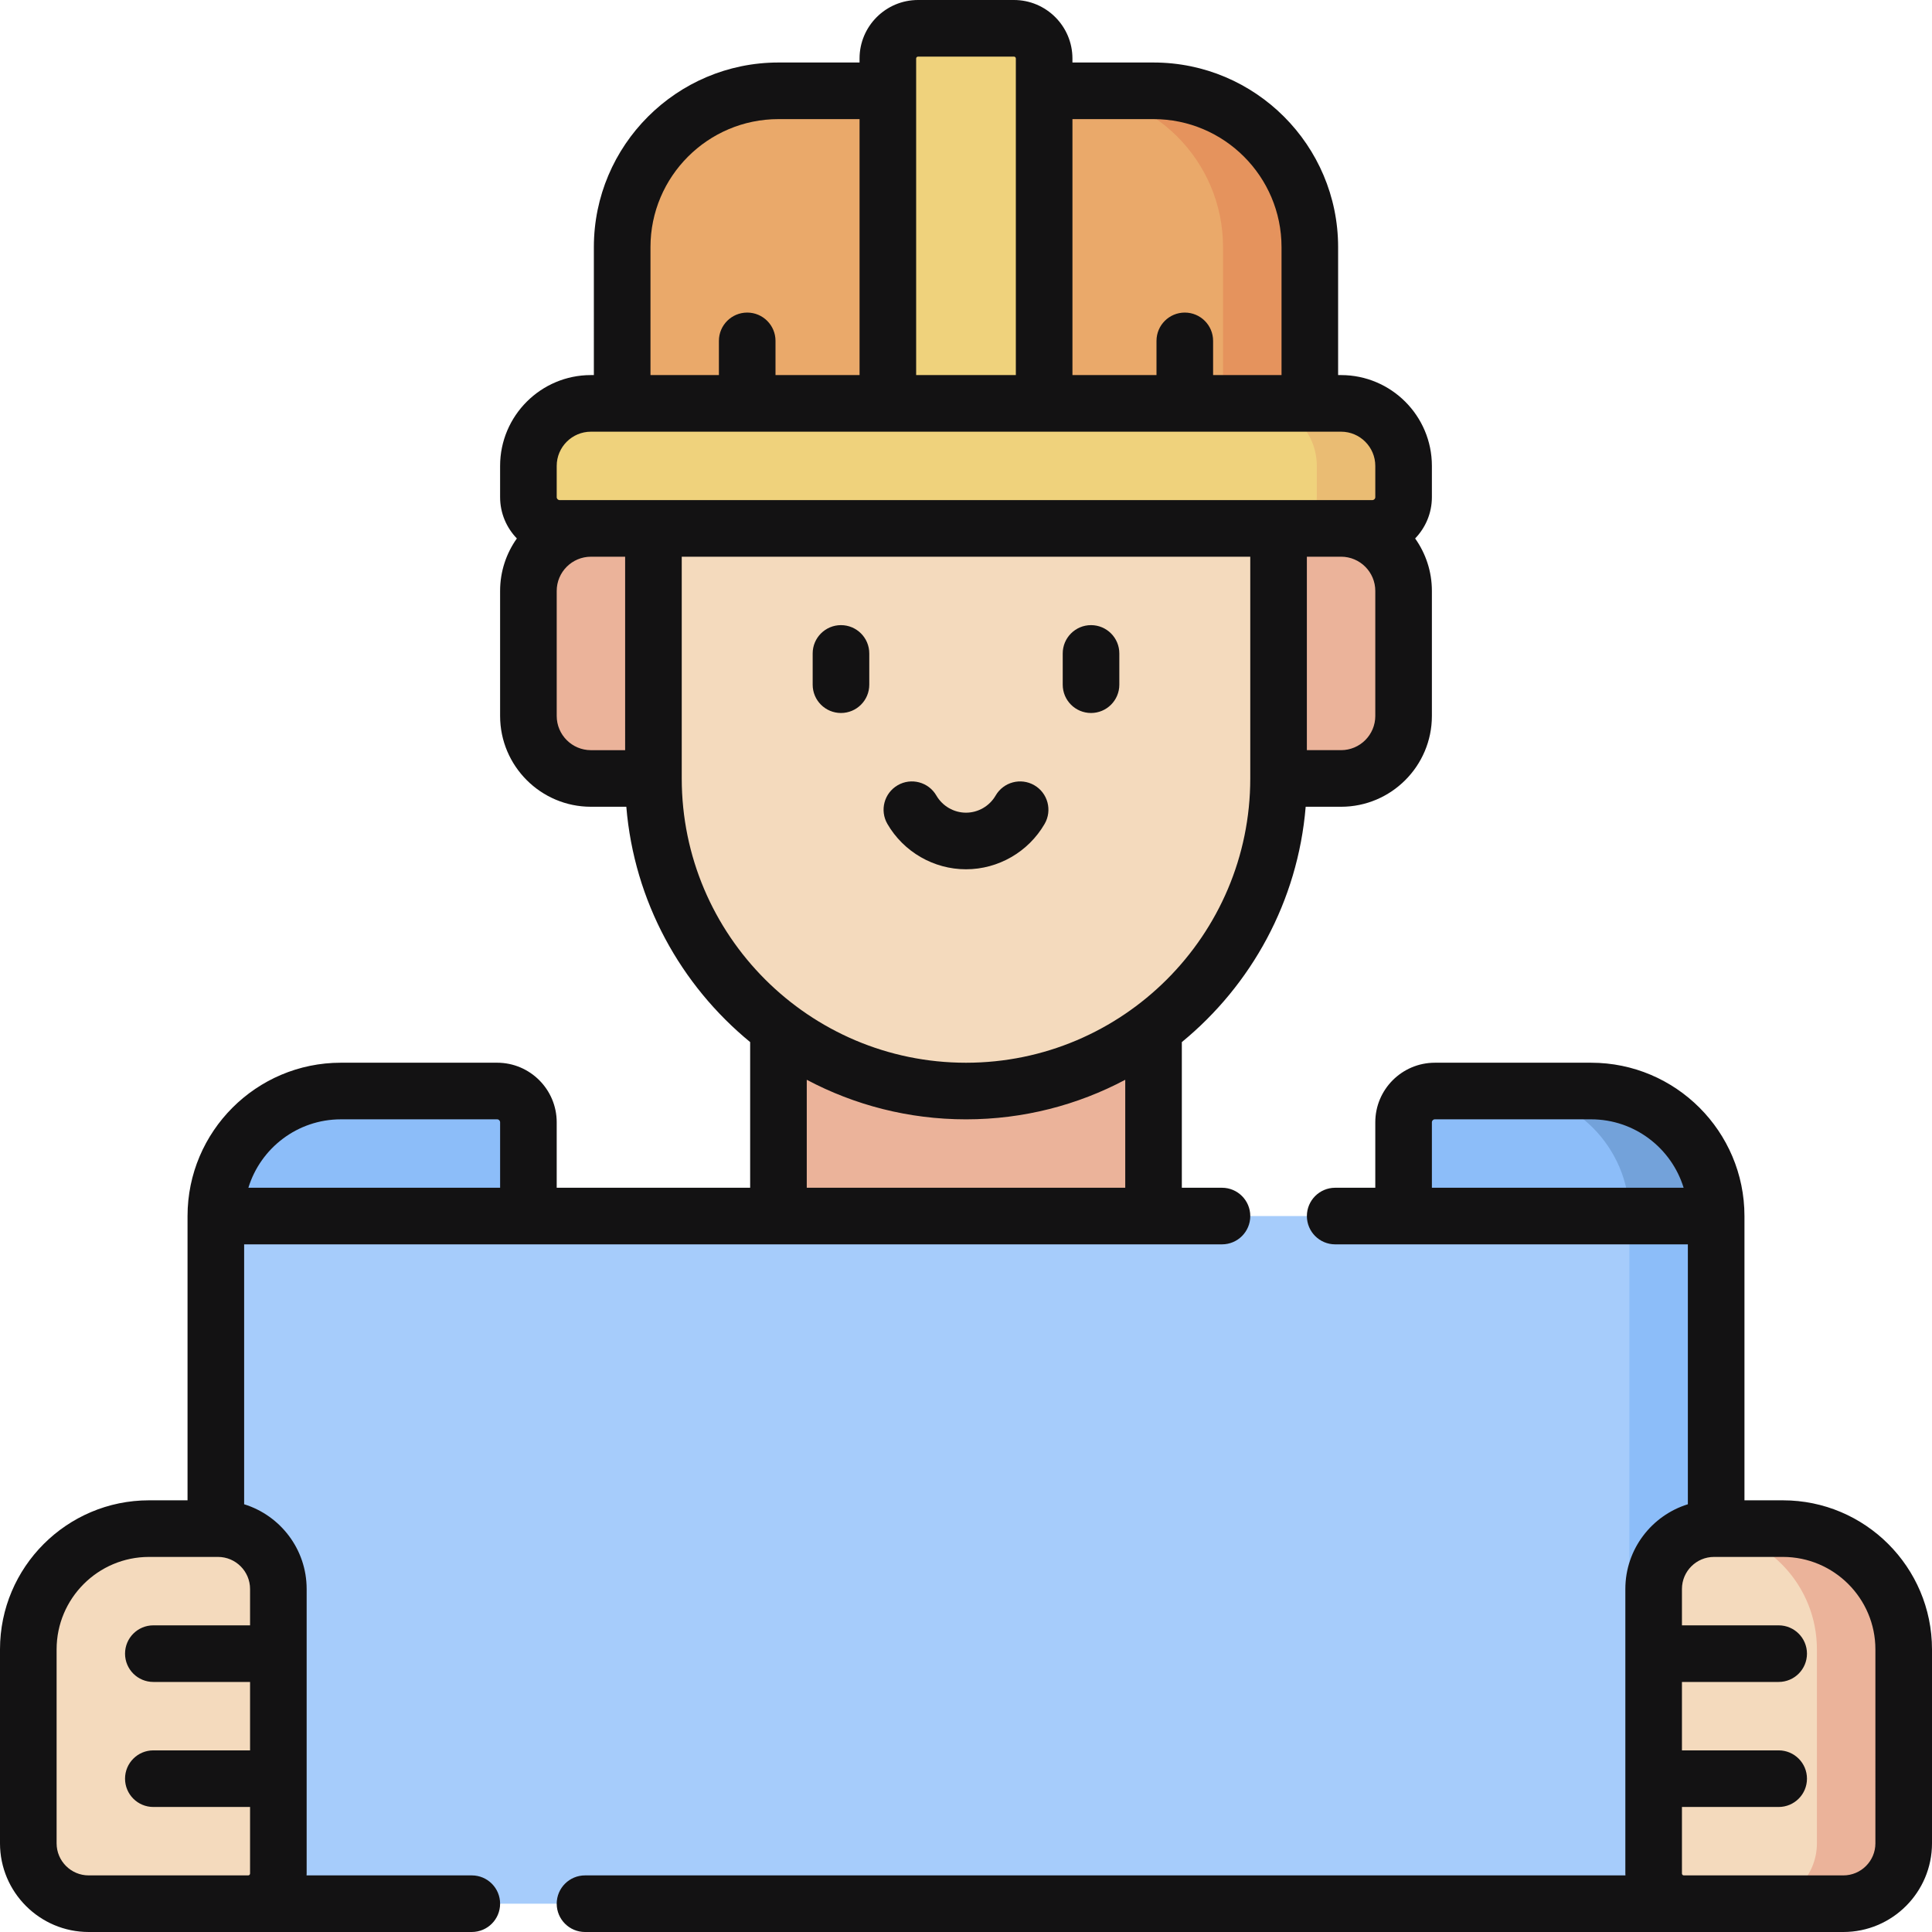 <svg id="Capa_1" enable-background="new 0 0 512 512" height="512" viewBox="0 0 512 512" width="512" xmlns="http://www.w3.org/2000/svg"><g><g><path d="m347.117 116v-50.517c0-22.874-18.543-41.417-41.417-41.417h-28.992-41.417-28.99c-22.874 0-41.417 18.543-41.417 41.417l.001 50.517z" fill="#eaa96a"/><path d="m276.708 116h-41.417v-100.5c0-4.418 3.582-8 8-8h25.417c4.418 0 8 3.582 8 8z" fill="#efd27c"/><path d="m305.7 24.066h-23c22.874 0 41.417 18.543 41.417 41.417v50.517h23v-50.517c0-22.874-18.543-41.417-41.417-41.417z" fill="#e5935d"/><path d="m173.167 206.301h-16.567c-9.149 0-16.567-7.417-16.567-16.567v-33.134c0-9.149 7.417-16.567 16.567-16.567h16.567 165.666 16.567c9.15 0 16.567 7.417 16.567 16.567v33.134c0 9.149-7.417 16.567-16.567 16.567h-16.567z" fill="#ebb39a"/><path d="m206.299 256v115.968h99.4v-115.953z" fill="#ebb39a"/><path d="m173.167 132.533.001 73.77c0 45.747 37.085 82.832 82.832 82.832s82.832-37.085 82.832-82.832v-73.77z" fill="#f4dabd"/><path d="m371.967 123.467c0-9.15-7.417-16.567-16.567-16.567h-198.8c-9.149 0-16.567 7.417-16.567 16.567v8.283c0 4.575 3.708 8.283 8.283 8.283h215.366c4.575 0 8.283-3.709 8.283-8.283v-8.283z" fill="#efd27c"/><path d="m355.4 106.9h-23c9.15 0 16.567 7.417 16.567 16.567v8.283c0 4.575-3.708 8.283-8.283 8.283h23c4.575 0 8.283-3.708 8.283-8.283v-8.283c0-9.15-7.418-16.567-16.567-16.567z" fill="#eabc73"/><path d="m57.2 322.267c0-18.299 14.834-33.134 33.133-33.134h41.417c4.575 0 8.283 3.708 8.283 8.283v29.851h-82.832z" fill="#8cbdf9"/><path d="m371.966 327.267v-29.851c0-4.575 3.709-8.283 8.283-8.283h41.417c18.299 0 33.134 14.834 33.134 33.134v5z" fill="#8cbdf9"/><path d="m421.667 289.133h-23c18.299 0 33.134 14.834 33.134 33.134v5h23v-5c-.001-18.3-14.835-33.134-33.134-33.134z" fill="#73a2da"/><path d="m57.2 322.266h397.6v182.234h-397.6z" fill="#a6ccfb"/><path d="m431.8 322.266h23v182.234h-23z" fill="#8cbdf9"/><g><path d="m472.5 405.1h-18.267c-8.837 0-16 7.163-16 16v75.4c0 4.418 3.582 8 8 8h42.267c8.836 0 16-7.163 16-16v-51.4c0-17.673-14.327-32-32-32z" fill="#f4dabd"/><path d="m472.5 405.1h-18.267c-.658 0-1.302.052-1.939.129 16.364 1.417 29.206 15.14 29.206 31.871v51.4c0 8.837-7.163 16-16 16h23c8.837 0 16-7.163 16-16v-51.4c0-17.673-14.327-32-32-32z" fill="#ebb39a"/></g><g><path d="m39.5 405.1h18.267c8.837 0 16 7.163 16 16v75.4c0 4.418-3.582 8-8 8h-42.267c-8.836 0-16-7.163-16-16v-51.4c0-17.673 14.327-32 32-32z" fill="#f4dabd"/></g></g><g fill="#131213"><path d="m256 230.369c8.551 0 16.533-4.606 20.832-12.022 2.077-3.583.856-8.172-2.728-10.249-3.583-2.078-8.172-.857-10.25 2.727-1.624 2.803-4.634 4.544-7.854 4.544s-6.229-1.741-7.854-4.544c-2.077-3.585-6.665-4.806-10.25-2.727-3.583 2.077-4.805 6.666-2.728 10.249 4.299 7.416 12.281 12.022 20.832 12.022z"/><path d="m222.867 188.95c4.142 0 7.5-3.357 7.5-7.5v-8.283c0-4.143-3.358-7.5-7.5-7.5s-7.5 3.357-7.5 7.5v8.283c0 4.143 3.358 7.5 7.5 7.5z"/><path d="m289.133 188.95c4.142 0 7.5-3.357 7.5-7.5v-8.283c0-4.143-3.358-7.5-7.5-7.5s-7.5 3.357-7.5 7.5v8.283c0 4.143 3.358 7.5 7.5 7.5z"/><path d="m472.5 397.6h-10.2v-75.334-.001c-.001-22.404-18.229-40.632-40.633-40.632h-41.418c-8.703 0-15.783 7.08-15.783 15.783v17.35h-10.628c-4.142 0-7.5 3.357-7.5 7.5s3.358 7.5 7.5 7.5h93.462v68.879c-9.584 2.965-16.567 11.909-16.567 22.455v75.4c0 .169.02.332.025.5h-275.723c-4.142 0-7.5 3.357-7.5 7.5s3.358 7.5 7.5 7.5h333.465c12.958 0 23.5-10.542 23.5-23.5v-51.4c0-21.781-17.72-39.5-39.5-39.5zm-93.034-100.184c0-.432.352-.783.783-.783h41.418c11.525 0 21.296 7.647 24.511 18.133h-66.712zm117.534 191.084c0 4.686-3.813 8.5-8.5 8.5h-41.983-.283c-.276 0-.5-.225-.5-.5v-17.634h25.632c4.142 0 7.5-3.357 7.5-7.5s-3.358-7.5-7.5-7.5h-25.632v-18.133h25.632c4.142 0 7.5-3.357 7.5-7.5s-3.358-7.5-7.5-7.5h-25.632v-9.633c0-4.687 3.813-8.5 8.5-8.5h18.266c13.509 0 24.5 10.99 24.5 24.5z"/><path d="m323.837 329.766c4.142 0 7.5-3.357 7.5-7.5s-3.358-7.5-7.5-7.5h-10.638v-38.599c18.399-15.092 30.751-37.293 32.82-62.367h9.38c13.271 0 24.067-10.796 24.067-24.066v-33.134c0-5.176-1.648-9.972-4.44-13.902 2.742-2.841 4.44-6.697 4.44-10.948v-8.283c0-13.271-10.796-24.066-24.067-24.066h-.783v-33.917c0-26.974-21.944-48.918-48.917-48.918h-21.492v-1.066c0-8.547-6.953-15.5-15.5-15.5h-25.417c-8.547 0-15.5 6.953-15.5 15.5v1.065h-21.491c-26.973 0-48.918 21.944-48.918 48.918l.001 33.917h-.782c-13.27 0-24.066 10.796-24.066 24.066v8.283c0 4.251 1.697 8.107 4.44 10.948-2.791 3.93-4.44 8.725-4.44 13.901v33.134c0 13.271 10.796 24.067 24.066 24.067h9.382c2.07 25.072 14.42 47.272 32.817 62.363v38.602h-51.265v-17.35c0-8.703-7.08-15.783-15.783-15.783h-41.418c-22.405 0-40.632 18.227-40.633 40.632v.001 75.336h-10.2c-21.78 0-39.5 17.72-39.5 39.5v51.4c0 12.958 10.542 23.5 23.5 23.5h101.534c4.142 0 7.5-3.357 7.5-7.5s-3.358-7.5-7.5-7.5h-43.793c.005-.168.025-.331.025-.5v-75.4c0-10.545-6.982-19.49-16.566-22.455v-68.879zm40.63-140.033c0 4.999-4.067 9.066-9.067 9.066h-9.067v-51.267h9.087c4.99.011 9.046 4.073 9.046 9.066v33.135zm-58.767-158.168c18.702 0 33.917 15.216 33.917 33.918v33.917h-18.133v-9.066c0-4.143-3.358-7.5-7.5-7.5s-7.5 3.357-7.5 7.5v9.066h-22.275v-67.835zm-62.909-16.065c0-.275.224-.5.5-.5h25.417c.276 0 .5.225.5.5v83.9h-26.417zm-70.408 49.983c0-18.702 15.215-33.918 33.918-33.918h21.491v67.835h-22.275v-9.066c0-4.143-3.358-7.5-7.5-7.5s-7.5 3.357-7.5 7.5v9.066h-18.132zm-24.849 57.984c0-4.999 4.067-9.066 9.066-9.066h198.8c5 0 9.067 4.067 9.067 9.066v8.283c0 .432-.352.783-.783.783h-215.367c-.432 0-.783-.352-.783-.783zm0 66.266v-33.133c0-4.999 4.067-9.066 9.066-9.066h9.067l.001 51.268h-9.068c-4.999-.001-9.066-4.069-9.066-9.069zm33.134 16.571-.001-58.77h150.666v58.77c0 41.538-33.794 75.332-75.333 75.332s-75.332-33.794-75.332-75.332zm33.131 79.847c12.604 6.688 26.967 10.485 42.202 10.485 15.234 0 29.596-3.796 42.199-10.483v28.613h-84.4v-28.615zm-123.466 10.482h41.418c.432 0 .783.352.783.783v17.35h-66.712c3.215-10.486 12.986-18.133 24.511-18.133zm-24.066 134.1h-25.632c-4.142 0-7.5 3.357-7.5 7.5s3.358 7.5 7.5 7.5h25.632v18.133h-25.632c-4.142 0-7.5 3.357-7.5 7.5s3.358 7.5 7.5 7.5h25.632v17.634c0 .275-.224.5-.5.5h-.283-41.984c-4.687 0-8.5-3.814-8.5-8.5v-51.4c0-13.51 10.991-24.5 24.5-24.5h18.267c4.687 0 8.5 3.813 8.5 8.5z"/></g></g></svg>